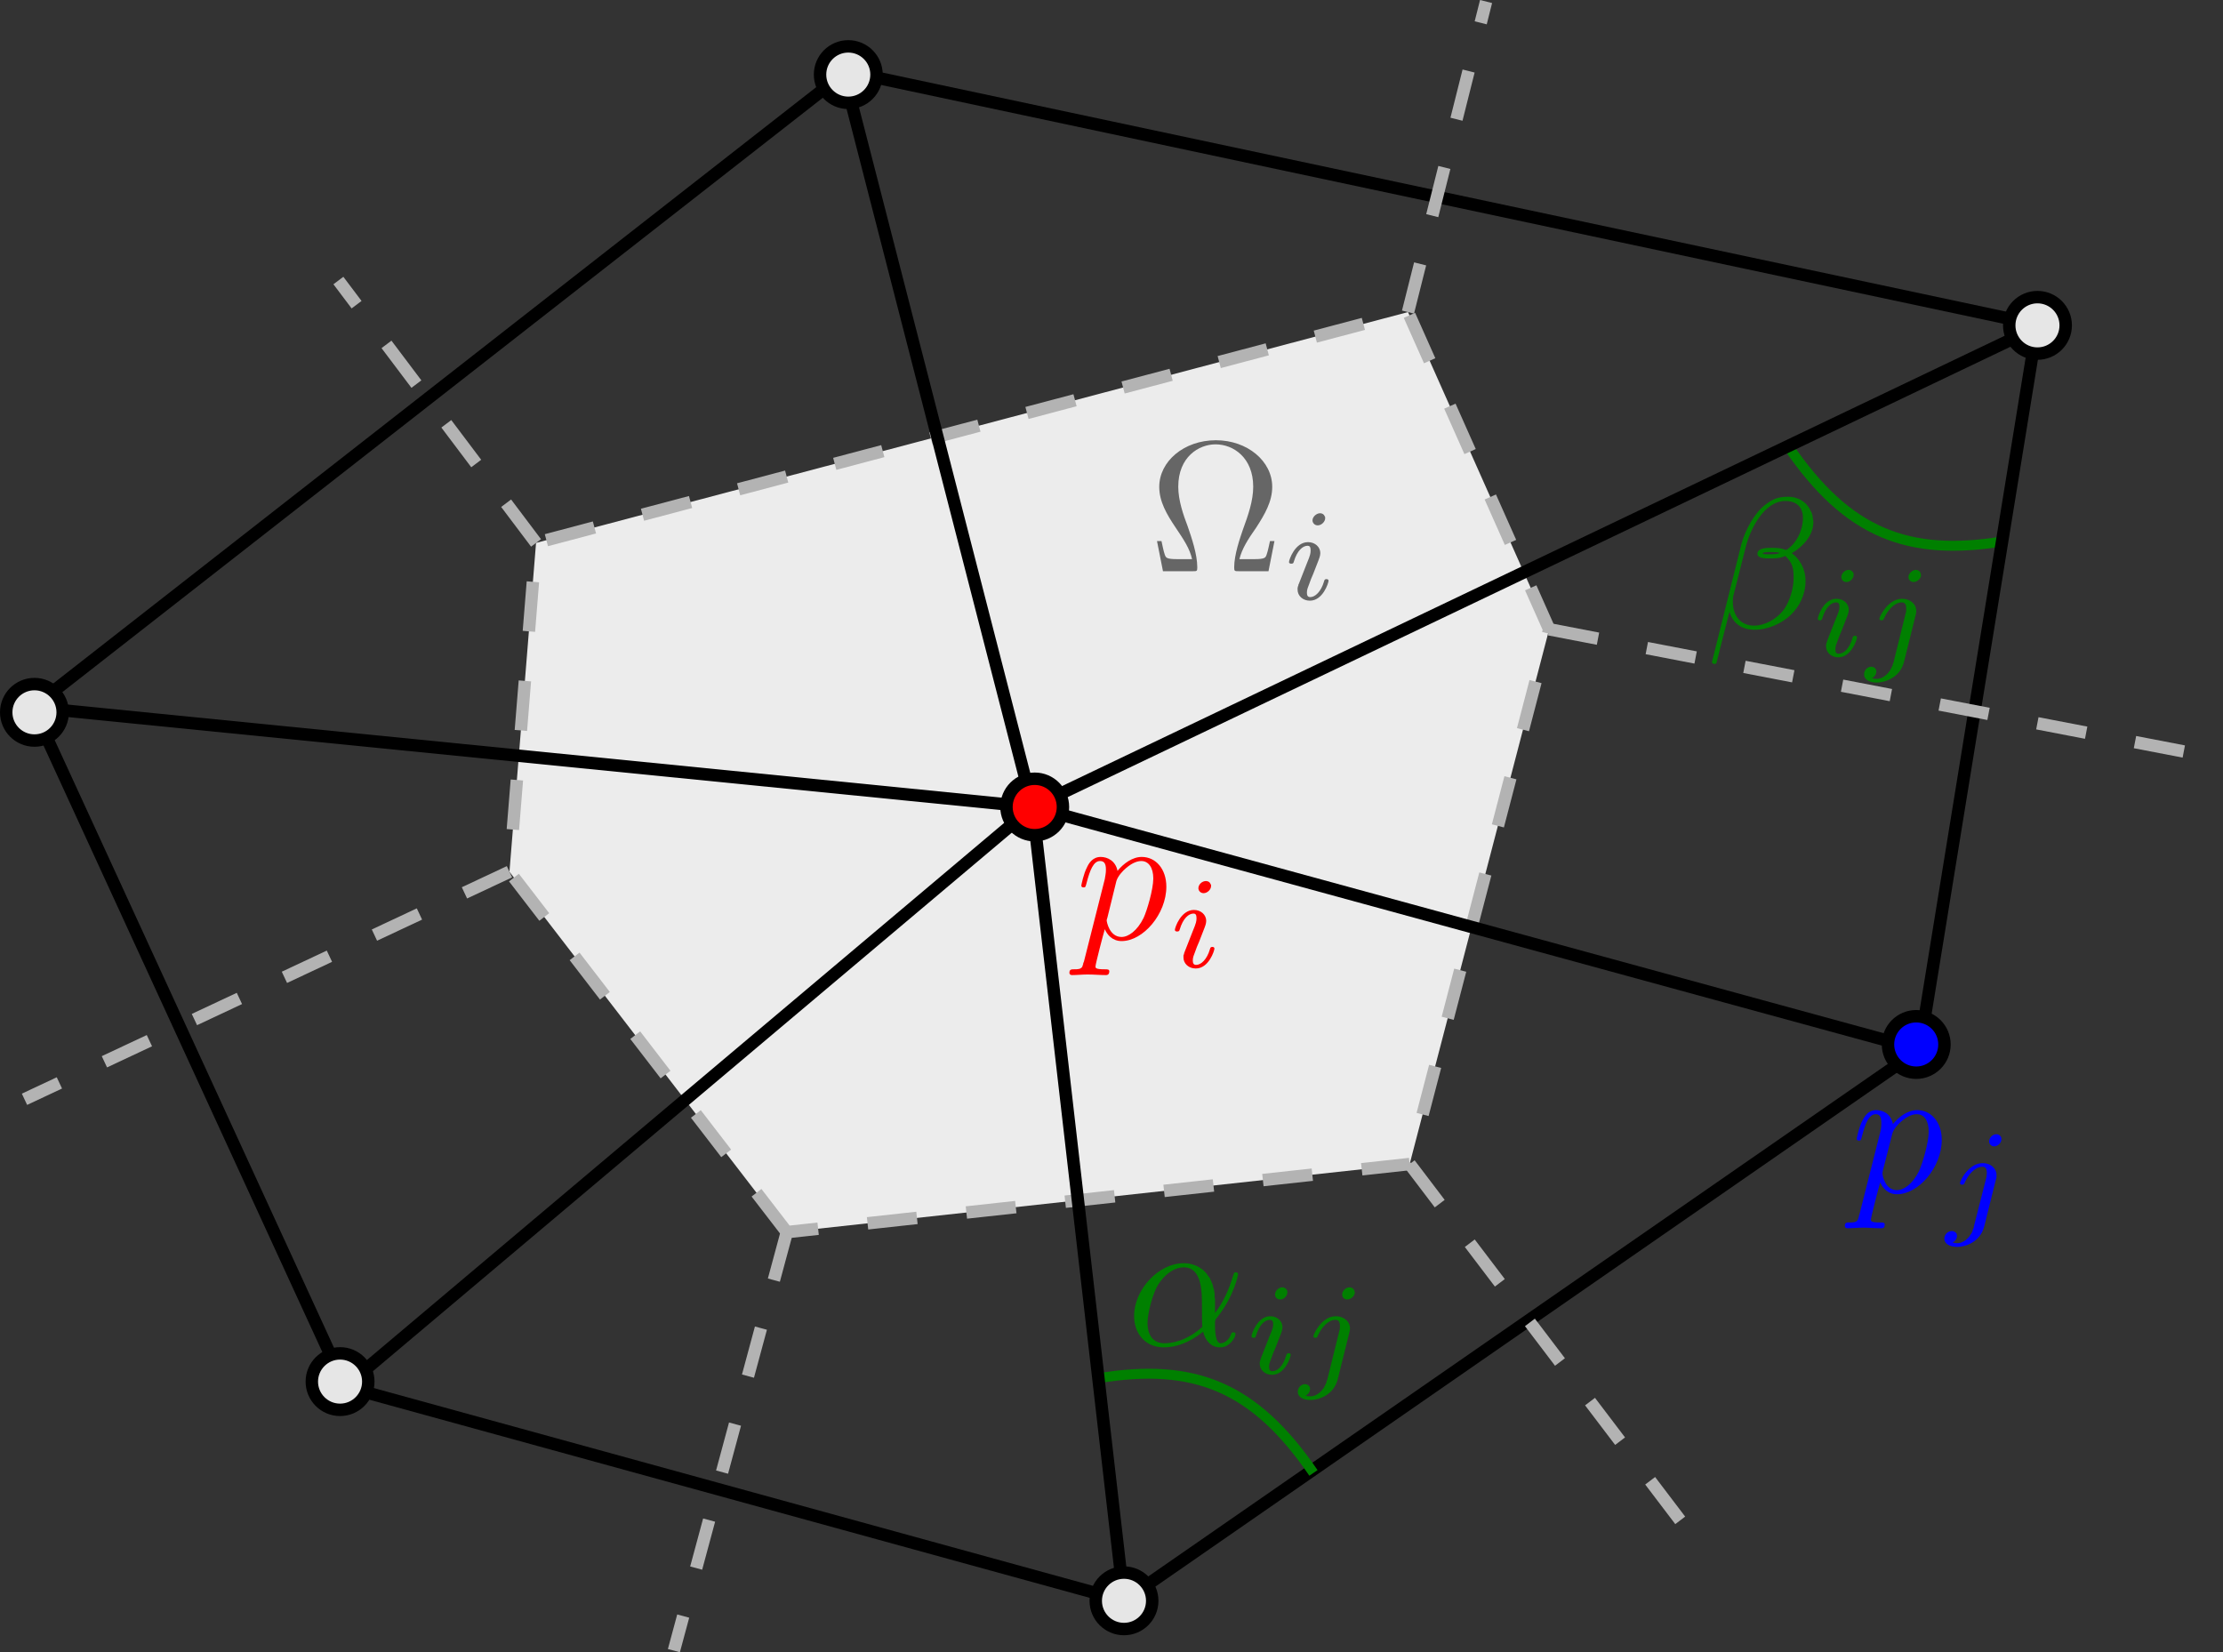 <?xml version="1.0" encoding="UTF-8" standalone="no"?>
<!-- Created with Inkscape (http://www.inkscape.org/) -->

<svg
   xmlns:dc="http://purl.org/dc/elements/1.1/"
   xmlns:cc="http://creativecommons.org/ns#"
   xmlns:rdf="http://www.w3.org/1999/02/22-rdf-syntax-ns#"
   xmlns:svg="http://www.w3.org/2000/svg"
   xmlns="http://www.w3.org/2000/svg"
   xmlns:sodipodi="http://sodipodi.sourceforge.net/DTD/sodipodi-0.dtd"
   xmlns:inkscape="http://www.inkscape.org/namespaces/inkscape"
   width="178.863mm"
   height="132.951mm"
   viewBox="0 0 178.863 132.951"
   version="1.1"
   id="svg8"
   inkscape:version="0.92.3 (2405546, 2018-03-11)"
   sodipodi:docname="cotan_weights.svg">
  <rect x="0" y="0" width="178.863" height="132.951" fill="#333333" stroke="none"/>
  <sodipodi:namedview
     id="base"
     pagecolor="#ffffff"
     bordercolor="#666666"
     borderopacity="1.0"
     inkscape:pageopacity="0.0"
     inkscape:pageshadow="2"
     inkscape:zoom="1.979899"
     inkscape:cx="378.07197"
     inkscape:cy="263.96675"
     inkscape:document-units="mm"
     inkscape:current-layer="layer1"
     showgrid="false"
     inkscape:window-width="2560"
     inkscape:window-height="1379"
     inkscape:window-x="0"
     inkscape:window-y="0"
     inkscape:window-maximized="1"
     fit-margin-top="0"
     fit-margin-left="0"
     fit-margin-right="0"
     fit-margin-bottom="0" />
  <defs
     id="defs2" />
  <g
     id="layer1"
     inkscape:groupmode="layer"
     inkscape:label="Layer 1"
     transform="translate(-10.458,-16.913)">
    <path
       inkscape:connector-curvature="0"
       id="path881"
       d="M 73.766,116.059 51.449,87.06 53.588,60.6 123.746,42.025 135.105,67.549 123.879,110.579 Z"
       style="fill:#ececec;stroke:#b3b3b3;stroke-width:1;stroke-linecap:butt;stroke-linejoin:miter;stroke-miterlimit:4;stroke-dasharray:4, 4;stroke-dashoffset:0;stroke-opacity:1" />
    <path
       style="fill:none;stroke:#008000;stroke-width:0.8;stroke-linecap:butt;stroke-linejoin:miter;stroke-miterlimit:4;stroke-dasharray:none;stroke-opacity:1"
       d="m 154.348,52.849 c 4.744,6.949 9.622,8.887 17.306,7.617"
       id="path1551"
       inkscape:connector-curvature="0" />
    <path
       inkscape:connector-curvature="0"
       id="path873"
       d="M 174.393,42.96 164.905,101.359 100.894,145.725 38.22,128.487 13.096,73.83 78.577,22.648 174.661,43.094 93.544,81.848 78.31,22.648"
       style="fill:none;stroke:#000000;stroke-width:1;stroke-linecap:butt;stroke-linejoin:miter;stroke-miterlimit:4;stroke-dasharray:none;stroke-opacity:1" />
    <path
       inkscape:connector-curvature="0"
       id="path875"
       d="M 93.544,81.848 13.096,73.83"
       style="fill:none;stroke:#000000;stroke-width:1;stroke-linecap:butt;stroke-linejoin:miter;stroke-miterlimit:4;stroke-dasharray:none;stroke-opacity:1" />
    <path
       style="fill:none;stroke:#008000;stroke-width:0.8;stroke-linecap:butt;stroke-linejoin:miter;stroke-miterlimit:4;stroke-dasharray:none;stroke-opacity:1"
       d="m 116.138,135.433 c -4.744,-6.949 -9.622,-8.887 -17.306,-7.617"
       id="path1551-9"
       inkscape:connector-curvature="0" />
    <path
       inkscape:connector-curvature="0"
       id="path877"
       d="m 38.22,128.487 55.325,-46.639 7.35,63.877"
       style="fill:none;stroke:#000000;stroke-width:1;stroke-linecap:butt;stroke-linejoin:miter;stroke-miterlimit:4;stroke-dasharray:none;stroke-opacity:1" />
    <circle
       r="2.272"
       cy="128.086"
       cx="37.819"
       id="path826-35"
       style="opacity:1;fill:#e6e6e6;fill-opacity:1;stroke:#000000;stroke-width:1;stroke-miterlimit:4;stroke-dasharray:none;stroke-dashoffset:0" />
    <circle
       r="2.272"
       cy="145.725"
       cx="100.894"
       id="path826-62"
       style="opacity:1;fill:#e6e6e6;fill-opacity:1;stroke:#000000;stroke-width:1;stroke-miterlimit:4;stroke-dasharray:none;stroke-dashoffset:0" />
    <path
       inkscape:connector-curvature="0"
       id="path879"
       d="M 93.544,81.848 164.905,101.359"
       style="fill:none;stroke:#000000;stroke-width:1;stroke-linecap:butt;stroke-linejoin:miter;stroke-miterlimit:4;stroke-dasharray:none;stroke-opacity:1" />
    <circle
       r="2.272"
       cy="81.848"
       cx="93.711"
       id="path826"
       style="opacity:1;fill:#ff0000;fill-opacity:1;stroke:#000000;stroke-width:1;stroke-miterlimit:4;stroke-dasharray:none;stroke-dashoffset:0" />
    <circle
       r="2.272"
       cy="100.958"
       cx="164.638"
       id="path826-3"
       style="opacity:1;fill:#0000ff;fill-opacity:1;stroke:#000000;stroke-width:1;stroke-miterlimit:4;stroke-dasharray:none;stroke-dashoffset:0" />
    <circle
       r="2.272"
       cy="43.094"
       cx="174.393"
       id="path826-6"
       style="opacity:1;fill:#e6e6e6;fill-opacity:1;stroke:#000000;stroke-width:1;stroke-miterlimit:4;stroke-dasharray:none;stroke-dashoffset:0" />
    <circle
       r="2.272"
       cy="22.915"
       cx="78.711"
       id="path826-7"
       style="opacity:1;fill:#e6e6e6;fill-opacity:1;stroke:#000000;stroke-width:1;stroke-miterlimit:4;stroke-dasharray:none;stroke-dashoffset:0" />
    <circle
       r="2.272"
       cy="74.231"
       cx="13.23"
       id="path826-5"
       style="opacity:1;fill:#e6e6e6;fill-opacity:1;stroke:#000000;stroke-width:1;stroke-miterlimit:4;stroke-dasharray:none;stroke-dashoffset:0" />
    <path
       inkscape:connector-curvature="0"
       id="path883"
       d="m 123.746,42.025 6.281,-24.99"
       style="fill:none;stroke:#b3b3b3;stroke-width:1;stroke-linecap:butt;stroke-linejoin:miter;stroke-miterlimit:4;stroke-dasharray:4, 4;stroke-dashoffset:0;stroke-opacity:1" />
    <path
       inkscape:connector-curvature="0"
       id="path885"
       d="M 135.105,67.549 189.227,77.973"
       style="fill:none;stroke:#b3b3b3;stroke-width:1;stroke-linecap:butt;stroke-linejoin:miter;stroke-miterlimit:4;stroke-dasharray:4, 4;stroke-dashoffset:0;stroke-opacity:1" />
    <path
       inkscape:connector-curvature="0"
       id="path887"
       d="m 123.879,110.579 21.916,28.865"
       style="fill:none;stroke:#b3b3b3;stroke-width:1;stroke-linecap:butt;stroke-linejoin:miter;stroke-miterlimit:4;stroke-dasharray:4, 4;stroke-dashoffset:0;stroke-opacity:1" />
    <path
       inkscape:connector-curvature="0"
       id="path889"
       d="m 73.766,116.059 -9.087,33.676"
       style="fill:none;stroke:#b3b3b3;stroke-width:1;stroke-linecap:butt;stroke-linejoin:miter;stroke-miterlimit:4;stroke-dasharray:4, 4;stroke-dashoffset:0;stroke-opacity:1" />
    <path
       inkscape:connector-curvature="0"
       id="path891"
       d="M 51.449,87.06 12.428,105.368"
       style="fill:none;stroke:#b3b3b3;stroke-width:1;stroke-linecap:butt;stroke-linejoin:miter;stroke-miterlimit:4;stroke-dasharray:4, 4;stroke-dashoffset:0;stroke-opacity:1" />
    <path
       inkscape:connector-curvature="0"
       id="path893"
       d="M 53.588,60.6 37.685,39.486"
       style="fill:none;stroke:#b3b3b3;stroke-width:1;stroke-linecap:butt;stroke-linejoin:miter;stroke-miterlimit:4;stroke-dasharray:4, 4;stroke-dashoffset:0;stroke-opacity:1" />
    <g
       id="g986"
       transform="translate(-153.23,-5.972)"
       style="fill:#0000ff">
      <g
         id="g984"
         transform="matrix(0.3,0,0,-0.3,-52.5,222.75)"
         xml:space="preserve"
         stroke-miterlimit="10.433"
         font-style="normal"
         font-variant="normal"
         font-weight="normal"
         font-stretch="normal"
         font-size-adjust="none"
         letter-spacing="normal"
         word-spacing="normal"
         style="font-style:normal;font-variant:normal;font-weight:normal;font-stretch:normal;letter-spacing:normal;word-spacing:normal;text-anchor:start;fill:#0000ff;fill-opacity:1;fill-rule:evenodd;stroke:#000000;stroke-linecap:butt;stroke-linejoin:miter;stroke-miterlimit:10.433;stroke-dasharray:none;stroke-dashoffset:0;stroke-opacity:1"><path
           d="m 1219.3,340.36 -0.1,-0.15 v -0.15 -0.14 l -0.1,-0.13 v -0.12 -0.12 l -0.1,-0.11 v -0.11 -0.1 l -0.1,-0.09 v -0.09 l -0.1,-0.08 v -0.07 l -0.1,-0.07 v -0.06 l -0.1,-0.06 -0.1,-0.06 v -0.05 l -0.1,-0.04 -0.1,-0.04 -0.1,-0.04 -0.1,-0.03 -0.1,-0.03 -0.1,-0.02 -0.1,-0.02 -0.1,-0.01 -0.1,-0.01 -0.1,-0.01 v 0 l -0.1,-0.01 -0.1,-0.01 h -0.1 v 0 l -0.1,-0.01 h -0.1 -0.1 -0.1 -0.1 -0.1 c -0.6,0 -1.2,0 -1.2,-0.94 0,-0.41 0.3,-0.61 0.7,-0.61 1.3,0 2.8,0.16 4.2,0.16 1.6,0 3.3,-0.16 4.9,-0.16 0.3,0 0.9,0 0.9,1 0,0.55 -0.5,0.55 -1.2,0.55 -2.5,0 -2.5,0.36 -2.5,0.79 0,0.61 2.1,8.72 2.5,9.97 0.6,-1.44 2,-3.19 4.5,-3.19 v 1.1 c -3.3,0 -3.9,4.14 -3.9,4.44 0,0.09 0,0.2 0.1,0.79 l 2.5,9.77 c 0.3,1.34 1.6,2.73 2.5,3.48 1.8,1.55 3.2,1.89 4.1,1.89 2,0 3.2,-1.73 3.2,-4.68 0,-2.94 -1.7,-8.66 -2.6,-10.57 -1.7,-3.48 -4.1,-5.12 -5.9,-5.12 v -1.1 c 5.8,0 12,7.27 12,14.6 0,4.69 -2.8,7.97 -6.6,7.97 -2.5,0 -4.9,-1.78 -6.5,-3.74 -0.5,2.69 -2.6,3.74 -4.5,3.74 -2.3,0 -3.2,-1.94 -3.7,-2.83 -0.9,-1.7 -1.5,-4.69 -1.5,-4.84 0,-0.5 0.5,-0.5 0.6,-0.5 0.5,0 0.5,0.06 0.8,1.15 0.9,3.53 1.9,5.92 3.7,5.92 0.8,0 1.5,-0.39 1.5,-2.28 0,-1.15 -0.1,-1.7 -0.3,-2.54 z"
           id="path978"
           inkscape:connector-curvature="0"
           style="fill:#0000ff;stroke-width:0" /><path
           d="m 1257.4,360.66 v 0.06 0.05 0.06 0.06 0.06 0.05 0.06 l -0.1,0.06 v 0.05 0.06 0.06 l -0.1,0.05 v 0.05 0.06 l -0.1,0.05 v 0.05 l -0.1,0.04 v 0.05 l -0.1,0.04 v 0.04 l -0.1,0.04 v 0.04 l -0.1,0.03 -0.1,0.03 v 0.03 l -0.1,0.03 -0.1,0.02 v 0.02 l -0.1,0.01 -0.1,0.01 -0.1,0.01 h -0.1 c -1,0 -1.9,-0.99 -1.9,-1.92 0,-0.57 0.4,-1.33 1.4,-1.33 0.9,0 1.9,0.9 1.9,1.92 z"
           id="path980"
           inkscape:connector-curvature="0"
           style="fill:#0000ff;stroke-width:0" /><path
           d="m 1250,337.18 v -0.23 l -0.1,-0.22 -0.1,-0.22 -0.1,-0.21 v -0.22 l -0.1,-0.21 -0.1,-0.2 -0.1,-0.2 -0.1,-0.2 -0.2,-0.19 -0.1,-0.18 -0.1,-0.18 -0.1,-0.17 -0.2,-0.17 -0.1,-0.16 -0.2,-0.16 -0.1,-0.14 -0.2,-0.14 -0.1,-0.14 -0.2,-0.12 -0.2,-0.12 -0.1,-0.11 -0.2,-0.09 -0.2,-0.09 -0.2,-0.08 -0.1,-0.07 -0.2,-0.06 -0.2,-0.05 -0.2,-0.04 -0.2,-0.03 -0.2,-0.02 -0.2,-0.01 c -0.4,0 -0.8,0.07 -1.2,0.21 0.9,0.42 1.2,1.25 1.2,1.78 0,0.83 -0.7,1.28 -1.4,1.28 -1.1,0 -2,-0.94 -2,-2.05 0,-1.33 1.4,-2.2 3.5,-2.2 2.1,0 6.1,1.25 7.2,5.5 l 3.1,12.48 c 0.2,0.38 0.2,0.69 0.2,1.22 0,1.91 -1.6,3.27 -3.7,3.27 -3.9,0 -6.1,-4.85 -6.1,-5.33 0,-0.45 0.5,-0.45 0.6,-0.45 0.4,0 0.5,0.11 0.7,0.62 0.9,2.03 2.7,4.19 4.7,4.19 0.9,0 1.2,-0.59 1.2,-1.7 0,-0.39 -0.1,-0.88 -0.1,-1.05 z"
           id="path982"
           inkscape:connector-curvature="0"
           style="fill:#0000ff;stroke-width:0" /></g>    </g>
    <g
       id="g1060"
       transform="translate(-216.31,-26.345)"
       style="fill:#ff0000">
      <g
         word-spacing="normal"
         letter-spacing="normal"
         font-size-adjust="none"
         font-stretch="normal"
         font-weight="normal"
         font-variant="normal"
         font-style="normal"
         stroke-miterlimit="10.433"
         xml:space="preserve"
         transform="matrix(0.3,0,0,-0.3,-52.5,222.75)"
         id="g1058"
         style="font-style:normal;font-variant:normal;font-weight:normal;font-stretch:normal;letter-spacing:normal;word-spacing:normal;text-anchor:start;fill:#ff0000;fill-opacity:1;fill-rule:evenodd;stroke:#000000;stroke-linecap:butt;stroke-linejoin:miter;stroke-miterlimit:10.433;stroke-dasharray:none;stroke-dashoffset:0;stroke-opacity:1"><path
           id="path1052"
           d="m 1221.6,340.36 -0.1,-0.15 v -0.15 l -0.1,-0.14 v -0.13 -0.12 l -0.1,-0.12 v -0.11 -0.11 l -0.1,-0.1 v -0.09 -0.09 l -0.1,-0.08 v -0.07 l -0.1,-0.07 v -0.06 l -0.1,-0.06 -0.1,-0.06 -0.1,-0.05 v -0.04 l -0.1,-0.04 -0.1,-0.04 -0.1,-0.03 -0.1,-0.03 -0.1,-0.02 -0.2,-0.02 v -0.01 l -0.1,-0.01 -0.1,-0.01 v 0 l -0.1,-0.01 -0.1,-0.01 h -0.1 -0.1 l -0.1,-0.01 v 0 h -0.1 -0.1 -0.1 -0.1 c -0.6,0 -1.2,0 -1.2,-0.94 0,-0.41 0.3,-0.61 0.7,-0.61 1.3,0 2.8,0.16 4.2,0.16 1.6,0 3.3,-0.16 4.9,-0.16 0.2,0 0.9,0 0.9,1 0,0.55 -0.5,0.55 -1.2,0.55 -2.5,0 -2.5,0.36 -2.5,0.79 0,0.61 2.1,8.72 2.5,9.97 0.6,-1.44 2,-3.19 4.5,-3.19 v 1.1 c -3.3,0 -4,4.14 -4,4.44 0,0.09 0,0.2 0.2,0.79 l 2.4,9.77 c 0.4,1.34 1.7,2.73 2.6,3.48 1.8,1.55 3.2,1.89 4.1,1.89 1.9,0 3.2,-1.73 3.2,-4.68 0,-2.94 -1.7,-8.66 -2.6,-10.57 -1.7,-3.48 -4.1,-5.12 -5.9,-5.12 v -1.1 c 5.8,0 12,7.27 12,14.6 0,4.69 -2.8,7.97 -6.6,7.97 -2.5,0 -4.9,-1.78 -6.5,-3.74 -0.5,2.69 -2.7,3.74 -4.5,3.74 -2.3,0 -3.3,-1.94 -3.7,-2.83 -0.9,-1.7 -1.5,-4.69 -1.5,-4.84 0,-0.5 0.5,-0.5 0.6,-0.5 0.5,0 0.5,0.06 0.8,1.15 0.9,3.53 1.9,5.92 3.6,5.92 0.9,0 1.6,-0.39 1.6,-2.28 0,-1.15 -0.2,-1.7 -0.3,-2.54 z"
           inkscape:connector-curvature="0"
           style="fill:#ff0000;stroke-width:0" /><path
           id="path1054"
           d="m 1255.7,360.66 v 0.05 0.06 0.05 0.05 0.06 0.06 l -0.1,0.05 v 0.06 0.05 0.06 l -0.1,0.06 v 0.05 0.05 l -0.1,0.06 v 0.05 0.05 l -0.1,0.05 v 0.04 l -0.1,0.05 v 0.04 l -0.1,0.04 v 0.04 l -0.1,0.04 -0.1,0.03 v 0.03 l -0.1,0.02 -0.1,0.02 -0.1,0.02 v 0.02 l -0.1,0.01 -0.1,0.01 h -0.1 c -1,0 -2,-0.91 -2,-1.92 0,-0.6 0.5,-1.33 1.4,-1.33 1,0 2,0.98 2,1.92 z"
           inkscape:connector-curvature="0"
           style="fill:#ff0000;stroke-width:0" /><path
           id="path1056"
           d="m 1248.6,342.96 v -0.09 l -0.1,-0.08 v -0.17 -0.08 l -0.1,-0.09 v -0.09 -0.08 -0.09 l -0.1,-0.1 v -0.09 -0.1 -0.04 -0.05 -0.06 -0.05 -0.05 -0.05 -0.06 -0.05 c 0,-1.64 1.4,-2.95 3.3,-2.95 3.5,0 5,4.79 5,5.32 0,0.46 -0.4,0.46 -0.6,0.46 -0.4,0 -0.5,-0.21 -0.6,-0.6 -0.8,-2.78 -2.4,-4.22 -3.7,-4.22 -0.7,0 -0.9,0.46 -0.9,1.22 0,0.8 0.3,1.47 0.6,2.24 0.3,0.93 0.7,1.87 1.1,2.78 0.3,0.84 1.6,4.01 1.7,4.44 0.1,0.34 0.2,0.76 0.2,1.11 0,1.64 -1.4,2.95 -3.3,2.95 -3.5,0 -5.1,-4.74 -5.1,-5.33 0,-0.45 0.5,-0.45 0.6,-0.45 0.5,0 0.6,0.17 0.7,0.56 0.9,3 2.4,4.25 3.7,4.25 0.5,0 0.8,-0.28 0.8,-1.22 0,-0.8 -0.1,-1.33 -1,-3.48 z"
           inkscape:connector-curvature="0"
           style="fill:#ff0000;stroke-width:0" /></g>    </g>
    <g
       id="g1148"
       transform="translate(-208.403,6.348)"
       style="fill:#008000">
      <g
         id="g1146"
         transform="matrix(0.3,0,0,-0.3,-52.5,222.75)"
         xml:space="preserve"
         stroke-miterlimit="10.433"
         font-style="normal"
         font-variant="normal"
         font-weight="normal"
         font-stretch="normal"
         font-size-adjust="none"
         letter-spacing="normal"
         word-spacing="normal"
         style="font-style:normal;font-variant:normal;font-weight:normal;font-stretch:normal;letter-spacing:normal;word-spacing:normal;text-anchor:start;fill:#008000;fill-opacity:1;fill-rule:evenodd;stroke:#000000;stroke-linecap:butt;stroke-linejoin:miter;stroke-miterlimit:10.433;stroke-dasharray:none;stroke-dashoffset:0;stroke-opacity:1"><path
           d="m 1230.4,358.21 v 0.36 0.35 l -0.1,0.35 v 0.34 0.66 l -0.1,0.62 -0.1,0.6 -0.2,0.56 -0.1,0.54 -0.2,0.51 -0.2,0.49 -0.2,0.46 -0.2,0.43 -0.3,0.4 -0.3,0.38 -0.2,0.36 -0.3,0.33 -0.3,0.31 -0.3,0.29 -0.3,0.26 -0.4,0.24 -0.3,0.22 -0.3,0.2 -0.4,0.18 -0.3,0.16 -0.4,0.14 -0.4,0.13 -0.3,0.1 -0.4,0.09 -0.3,0.07 -0.4,0.05 -0.4,0.04 -0.3,0.02 -0.4,0.01 v -1.1 c 4.9,0 4.9,-6.53 4.9,-10.4 0,-1.85 0,-4.74 0.1,-5.58 v 0 c -4.3,-3.84 -8.2,-4.39 -10.2,-4.39 -3,0 -4.5,2.25 -4.5,5.44 0,2.43 1.3,7.81 2.9,10.36 2.4,3.64 5.1,4.57 6.8,4.57 v 1.1 c -6.8,0 -13.3,-7.13 -13.3,-14.14 0,-4.64 2.9,-8.43 8,-8.43 3.1,0 6.7,1.15 10.5,4.19 0.7,-2.64 2.3,-4.19 4.6,-4.19 2.6,0 4.1,2.74 4.1,3.54 0,0.36 -0.2,0.5 -0.6,0.5 -0.3,0 -0.5,-0.14 -0.6,-0.5 -0.9,-2.44 -2.7,-2.44 -2.8,-2.44 -1.5,0 -1.5,3.89 -1.5,5.08 0,1.04 0,1.15 0.5,1.75 4.7,5.87 5.7,11.65 5.7,11.7 0,0.11 -0.1,0.5 -0.6,0.5 -0.5,0 -0.5,-0.14 -0.8,-1.05 -0.9,-3.14 -2.5,-6.92 -4.8,-9.86 z"
           id="path1136"
           inkscape:connector-curvature="0"
           style="fill:#008000;stroke-width:0" /><path
           d="m 1249.8,360.66 v 0.05 0.06 0.05 0.05 0.06 0.06 0.05 l -0.1,0.06 v 0.05 0.06 0.06 l -0.1,0.05 v 0.05 0.06 l -0.1,0.05 v 0.05 l -0.1,0.05 v 0.04 l -0.1,0.05 v 0.04 l -0.1,0.04 v 0.04 l -0.1,0.04 -0.1,0.03 v 0.03 l -0.1,0.02 -0.1,0.02 v 0.02 l -0.1,0.02 -0.1,0.01 -0.1,0.01 h -0.1 c -0.9,0 -1.9,-0.91 -1.9,-1.92 0,-0.6 0.4,-1.33 1.4,-1.33 1,0 1.9,0.98 1.9,1.92 z"
           id="path1138"
           inkscape:connector-curvature="0"
           style="fill:#008000;stroke-width:0" /><path
           d="m 1242.7,342.96 v -0.09 -0.08 l -0.1,-0.17 v -0.08 l -0.1,-0.09 v -0.09 -0.08 -0.09 -0.1 l -0.1,-0.09 v -0.1 -0.04 -0.05 -0.06 -0.05 -0.05 -0.05 -0.06 -0.05 c 0,-1.64 1.4,-2.95 3.3,-2.95 3.5,0 5,4.79 5,5.32 0,0.46 -0.4,0.46 -0.5,0.46 -0.5,0 -0.6,-0.21 -0.7,-0.6 -0.8,-2.78 -2.3,-4.22 -3.7,-4.22 -0.7,0 -0.9,0.46 -0.9,1.22 0,0.8 0.3,1.47 0.6,2.24 0.3,0.93 0.7,1.87 1.1,2.78 0.3,0.84 1.6,4.01 1.7,4.44 0.1,0.34 0.2,0.76 0.2,1.11 0,1.64 -1.4,2.95 -3.3,2.95 -3.4,0 -5,-4.74 -5,-5.33 0,-0.45 0.4,-0.45 0.6,-0.45 0.4,0 0.5,0.17 0.6,0.56 0.9,3 2.4,4.25 3.7,4.25 0.6,0 0.9,-0.28 0.9,-1.22 0,-0.8 -0.2,-1.33 -1.1,-3.48 z"
           id="path1140"
           inkscape:connector-curvature="0"
           style="fill:#008000;stroke-width:0" /><path
           d="m 1267.9,360.66 v 0.06 0.05 l -0.1,0.06 v 0.06 0.06 0.05 0.06 0.06 0.05 l -0.1,0.06 v 0.06 0.05 l -0.1,0.05 v 0.06 0.05 l -0.1,0.05 v 0.04 l -0.1,0.05 v 0.04 l -0.1,0.04 v 0.04 l -0.1,0.04 -0.1,0.03 v 0.03 l -0.1,0.03 -0.1,0.03 v 0.02 l -0.1,0.02 -0.1,0.01 -0.1,0.01 -0.1,0.01 v 0 c -1.1,0 -2,-0.99 -2,-1.92 0,-0.57 0.4,-1.33 1.4,-1.33 0.9,0 2,0.9 2,1.92 z"
           id="path1142"
           inkscape:connector-curvature="0"
           style="fill:#008000;stroke-width:0" /><path
           d="m 1260.5,337.18 -0.1,-0.23 -0.1,-0.22 v -0.22 l -0.1,-0.21 -0.1,-0.22 -0.1,-0.21 -0.1,-0.2 -0.1,-0.2 -0.1,-0.2 -0.1,-0.19 -0.1,-0.18 -0.2,-0.18 -0.1,-0.17 -0.1,-0.17 -0.2,-0.16 -0.1,-0.16 -0.2,-0.14 -0.1,-0.14 -0.2,-0.14 -0.2,-0.12 -0.1,-0.12 -0.2,-0.11 -0.2,-0.09 -0.1,-0.09 -0.2,-0.08 -0.2,-0.07 -0.2,-0.06 -0.2,-0.05 -0.1,-0.04 -0.2,-0.03 -0.2,-0.02 -0.2,-0.01 c -0.5,0 -0.9,0.07 -1.3,0.21 0.9,0.42 1.2,1.25 1.2,1.78 0,0.83 -0.7,1.28 -1.4,1.28 -1,0 -1.9,-0.94 -1.9,-2.05 0,-1.33 1.3,-2.2 3.4,-2.2 2.1,0 6.2,1.25 7.3,5.5 l 3.1,12.48 c 0.1,0.38 0.2,0.69 0.2,1.22 0,1.91 -1.7,3.27 -3.8,3.27 -3.8,0 -6,-4.85 -6,-5.33 0,-0.45 0.4,-0.45 0.5,-0.45 0.5,0 0.5,0.11 0.7,0.62 0.9,2.03 2.7,4.19 4.7,4.19 0.9,0 1.2,-0.59 1.2,-1.7 0,-0.39 0,-0.88 -0.1,-1.05 z"
           id="path1144"
           inkscape:connector-curvature="0"
           style="fill:#008000;stroke-width:0" /></g>    </g>
    <g
       id="g1250"
       transform="translate(-162.299,-51.383)"
       style="fill:#008000">
      <g
         word-spacing="normal"
         letter-spacing="normal"
         font-size-adjust="none"
         font-stretch="normal"
         font-weight="normal"
         font-variant="normal"
         font-style="normal"
         stroke-miterlimit="10.433"
         xml:space="preserve"
         transform="matrix(0.3,0,0,-0.3,-52.5,222.75)"
         id="g1248"
         style="font-style:normal;font-variant:normal;font-weight:normal;font-stretch:normal;letter-spacing:normal;word-spacing:normal;text-anchor:start;fill:#008000;fill-opacity:1;fill-rule:evenodd;stroke:#000000;stroke-linecap:butt;stroke-linejoin:miter;stroke-miterlimit:10.433;stroke-dasharray:none;stroke-dashoffset:0;stroke-opacity:1"><path
           id="path1238"
           d="m 1237.2,374.79 v 0.34 l -0.1,0.35 v 0.34 l -0.1,0.33 v 0.33 l -0.1,0.32 -0.1,0.32 -0.1,0.31 -0.2,0.3 -0.1,0.29 -0.2,0.29 -0.1,0.28 -0.2,0.26 -0.2,0.26 -0.2,0.25 -0.2,0.24 -0.2,0.23 -0.3,0.21 -0.2,0.21 -0.3,0.19 -0.3,0.18 -0.2,0.16 -0.3,0.15 -0.3,0.14 -0.4,0.12 -0.3,0.11 -0.3,0.1 -0.4,0.07 -0.3,0.06 -0.4,0.05 -0.3,0.02 -0.4,0.01 c -2.9,0 -4.3,-0.79 -6,-2.09 -2.8,-1.98 -5.5,-6.83 -6.5,-10.61 l -7.9,-31.64 c 0,-0.19 0.2,-0.5 0.6,-0.5 0.4,0 0.6,0.11 0.6,0.25 l 3.5,13.75 c 0.9,-2.98 3.1,-4.83 6.8,-4.83 l -0.2,1.1 c -3.8,0 -5.7,2.89 -5.7,6.43 0,0.49 0,1.24 0.3,2.19 l 3.2,12.61 c 1.1,4.28 4.7,12.2 10.6,12.2 2.9,0 4.7,-1.54 4.7,-4.53 v 0 c 0,-3.5 -1.9,-7.08 -4.5,-8.62 -1.3,0.5 -2.3,0.59 -3.8,0.59 -1.1,0 -3.9,0.05 -3.9,-1.59 0,-1.39 2.6,-1.24 3.5,-1.24 l 0.1,1.1 c -0.7,0 -1.7,-0.07 -2.2,0.18 0.1,0.5 1.9,0.41 2.5,0.41 1,0 1.5,0 2.1,-0.25 v 0 c -0.6,-0.25 -1.2,-0.34 -2.4,-0.34 l -0.1,-1.1 c 1.8,0 2.5,0.05 4,0.64 1.9,-1.79 2.2,-3.34 2.2,-5.62 0.1,-2.89 -1.1,-6.63 -2.5,-8.58 -1.9,-2.69 -5.2,-4.48 -8.1,-4.48 l 0.2,-1.1 c 3.6,0 7.3,1.75 9.6,3.94 2.4,2.3 4,5.48 4,9.17 0,3.58 -1.9,6.17 -3.7,7.42 2.9,1.64 5.8,4.74 5.8,8.32 z"
           inkscape:connector-curvature="0"
           style="fill:#008000;stroke-width:0" /><path
           id="path1240"
           d="m 1248,360.66 v 0.05 0.06 0.05 0.05 0.06 0.06 0.05 l -0.1,0.06 v 0.05 0.06 0.06 l -0.1,0.05 v 0.05 0.06 l -0.1,0.05 v 0.05 l -0.1,0.05 v 0.04 l -0.1,0.05 v 0.04 l -0.1,0.04 v 0.04 l -0.1,0.04 -0.1,0.03 v 0.03 l -0.1,0.02 -0.1,0.02 v 0.02 l -0.1,0.02 -0.1,0.01 -0.1,0.01 h -0.1 c -0.9,0 -1.9,-0.91 -1.9,-1.92 0,-0.6 0.4,-1.33 1.4,-1.33 1,0 1.9,0.98 1.9,1.92 z"
           inkscape:connector-curvature="0"
           style="fill:#008000;stroke-width:0" /><path
           id="path1242"
           d="m 1240.9,342.96 v -0.09 -0.08 l -0.1,-0.17 v -0.08 l -0.1,-0.09 v -0.09 -0.08 -0.09 -0.1 l -0.1,-0.09 v -0.1 -0.04 -0.05 -0.06 -0.05 -0.05 -0.05 -0.06 -0.05 c 0,-1.64 1.4,-2.95 3.3,-2.95 3.5,0 5,4.79 5,5.32 0,0.46 -0.4,0.46 -0.5,0.46 -0.5,0 -0.6,-0.21 -0.7,-0.6 -0.8,-2.78 -2.3,-4.22 -3.7,-4.22 -0.7,0 -0.9,0.46 -0.9,1.22 0,0.8 0.3,1.47 0.6,2.24 0.3,0.93 0.7,1.87 1.1,2.78 0.3,0.84 1.6,4.01 1.7,4.44 0.1,0.34 0.2,0.76 0.2,1.11 0,1.64 -1.4,2.95 -3.3,2.95 -3.5,0 -5,-4.74 -5,-5.33 0,-0.45 0.4,-0.45 0.5,-0.45 0.5,0 0.6,0.17 0.7,0.56 0.9,3 2.4,4.25 3.7,4.25 0.6,0 0.9,-0.28 0.9,-1.22 0,-0.8 -0.2,-1.33 -1.1,-3.48 z"
           inkscape:connector-curvature="0"
           style="fill:#008000;stroke-width:0" /><path
           id="path1244"
           d="m 1266.1,360.66 -0.1,0.06 v 0.05 0.06 0.06 0.06 0.05 0.06 0.06 l -0.1,0.05 v 0.06 0.06 0.05 l -0.1,0.05 v 0.06 l -0.1,0.05 v 0.05 0.04 l -0.1,0.05 v 0.04 l -0.1,0.04 v 0.04 l -0.1,0.04 -0.1,0.03 v 0.03 l -0.1,0.03 -0.1,0.03 v 0.02 l -0.1,0.02 -0.1,0.01 -0.1,0.01 -0.1,0.01 v 0 c -1,0 -2,-0.99 -2,-1.92 0,-0.57 0.4,-1.33 1.4,-1.33 0.9,0 2,0.9 2,1.92 z"
           inkscape:connector-curvature="0"
           style="fill:#008000;stroke-width:0" /><path
           id="path1246"
           d="m 1258.7,337.18 -0.1,-0.23 -0.1,-0.22 v -0.22 l -0.1,-0.21 -0.1,-0.22 -0.1,-0.21 -0.1,-0.2 -0.1,-0.2 -0.1,-0.2 -0.1,-0.19 -0.1,-0.18 -0.2,-0.18 -0.1,-0.17 -0.1,-0.17 -0.2,-0.16 -0.1,-0.16 -0.2,-0.14 -0.1,-0.14 -0.2,-0.14 -0.2,-0.12 -0.1,-0.12 -0.2,-0.11 -0.2,-0.09 -0.1,-0.09 -0.2,-0.08 -0.2,-0.07 -0.2,-0.06 -0.2,-0.05 -0.1,-0.04 -0.2,-0.03 -0.2,-0.02 -0.2,-0.01 c -0.5,0 -0.9,0.07 -1.3,0.21 0.9,0.42 1.2,1.25 1.2,1.78 0,0.83 -0.7,1.28 -1.4,1.28 -1,0 -1.9,-0.94 -1.9,-2.05 0,-1.33 1.3,-2.2 3.4,-2.2 2.1,0 6.2,1.25 7.3,5.5 l 3.1,12.48 c 0.1,0.38 0.2,0.69 0.2,1.22 0,1.91 -1.7,3.27 -3.8,3.27 -3.8,0 -6.1,-4.85 -6.1,-5.33 0,-0.45 0.5,-0.45 0.6,-0.45 0.4,0 0.5,0.11 0.7,0.62 0.9,2.03 2.7,4.19 4.7,4.19 0.9,0 1.2,-0.59 1.2,-1.7 0,-0.39 0,-0.88 -0.1,-1.05 z"
           inkscape:connector-curvature="0"
           style="fill:#008000;stroke-width:0" /></g>    </g>
    <g
       id="g1487"
       transform="translate(-208.749,-55.941)"
       style="fill:#666666">
      <g
         word-spacing="normal"
         letter-spacing="normal"
         font-size-adjust="none"
         font-stretch="normal"
         font-weight="normal"
         font-variant="normal"
         font-style="normal"
         stroke-miterlimit="10.433"
         xml:space="preserve"
         transform="matrix(0.3,0,0,-0.3,-52.5,222.75)"
         id="g1485"
         style="font-style:normal;font-variant:normal;font-weight:normal;font-stretch:normal;letter-spacing:normal;word-spacing:normal;text-anchor:start;fill:#666666;fill-opacity:1;fill-rule:evenodd;stroke:#000000;stroke-linecap:butt;stroke-linejoin:miter;stroke-miterlimit:10.433;stroke-dasharray:none;stroke-dashoffset:0;stroke-opacity:1"><path
           id="path1479"
           d="m 1247.5,354.52 h -1.2 c -0.3,-1.3 -0.5,-2.45 -0.9,-3.64 -0.3,-0.8 -0.4,-1.2 -3.3,-1.2 h -4 c 0.7,2.79 2.2,5.18 4.5,8.46 2.3,3.55 4.3,6.99 4.3,10.93 0,6.92 -6.7,12.5 -15.1,12.5 -8.6,0 -15.2,-5.69 -15.2,-12.5 0,-3.94 2,-7.38 4.4,-10.93 2.2,-3.28 3.8,-5.67 4.4,-8.46 h -4 c -2.9,0 -3,0.4 -3.3,1.15 -0.4,1.14 -0.6,2.44 -0.9,3.69 h -1.2 l 1.6,-8.08 h 8 c 1.1,0 1.2,0 1.2,1.05 0,3.48 -1.5,7.87 -2.6,11.06 -1.1,2.89 -2.5,6.83 -2.5,10.56 0,7.97 5.5,11.36 10,11.36 4.8,0 10.1,-3.59 10.1,-11.36 0,-3.73 -1.3,-7.53 -2.8,-11.61 -0.7,-2.09 -2.3,-6.57 -2.3,-10.01 0,-1.05 0.1,-1.05 1.3,-1.05 h 7.9 z"
           inkscape:connector-curvature="0"
           style="fill:#666666;stroke-width:0" /><path
           id="path1481"
           d="m 1261.1,360.66 v 0.05 0.06 0.05 0.05 0.06 0.06 l -0.1,0.05 v 0.06 0.05 0.06 l -0.1,0.06 v 0.05 0.05 l -0.1,0.06 v 0.05 0.05 l -0.1,0.05 v 0.04 l -0.1,0.05 v 0.04 l -0.1,0.04 v 0.04 l -0.1,0.04 -0.1,0.03 v 0.03 l -0.1,0.02 -0.1,0.02 -0.1,0.02 v 0.02 l -0.1,0.01 -0.1,0.01 h -0.1 c -0.9,0 -2,-0.91 -2,-1.92 0,-0.6 0.5,-1.33 1.4,-1.33 1,0 2,0.98 2,1.92 z"
           inkscape:connector-curvature="0"
           style="fill:#666666;stroke-width:0" /><path
           id="path1483"
           d="m 1254,342.96 -0.1,-0.17 v -0.17 -0.08 l -0.1,-0.09 v -0.09 -0.08 -0.09 l -0.1,-0.1 v -0.09 -0.1 -0.09 -0.06 -0.05 -0.05 -0.05 -0.06 -0.05 c 0,-1.64 1.4,-2.95 3.3,-2.95 3.5,0 5,4.79 5,5.32 0,0.46 -0.4,0.46 -0.6,0.46 -0.4,0 -0.5,-0.21 -0.6,-0.6 -0.8,-2.78 -2.4,-4.22 -3.7,-4.22 -0.7,0 -0.9,0.46 -0.9,1.22 0,0.8 0.3,1.47 0.6,2.24 0.3,0.93 0.7,1.87 1.1,2.78 0.3,0.84 1.6,4.01 1.7,4.44 0.1,0.34 0.2,0.76 0.2,1.11 0,1.64 -1.4,2.95 -3.3,2.95 -3.5,0 -5.1,-4.74 -5.1,-5.33 0,-0.45 0.5,-0.45 0.6,-0.45 0.5,0 0.6,0.17 0.7,0.56 0.9,3 2.4,4.25 3.7,4.25 0.5,0 0.8,-0.28 0.8,-1.22 0,-0.8 -0.1,-1.33 -1,-3.48 z"
           inkscape:connector-curvature="0"
           style="fill:#666666;stroke-width:0" /></g>    </g>
  </g>
</svg>
